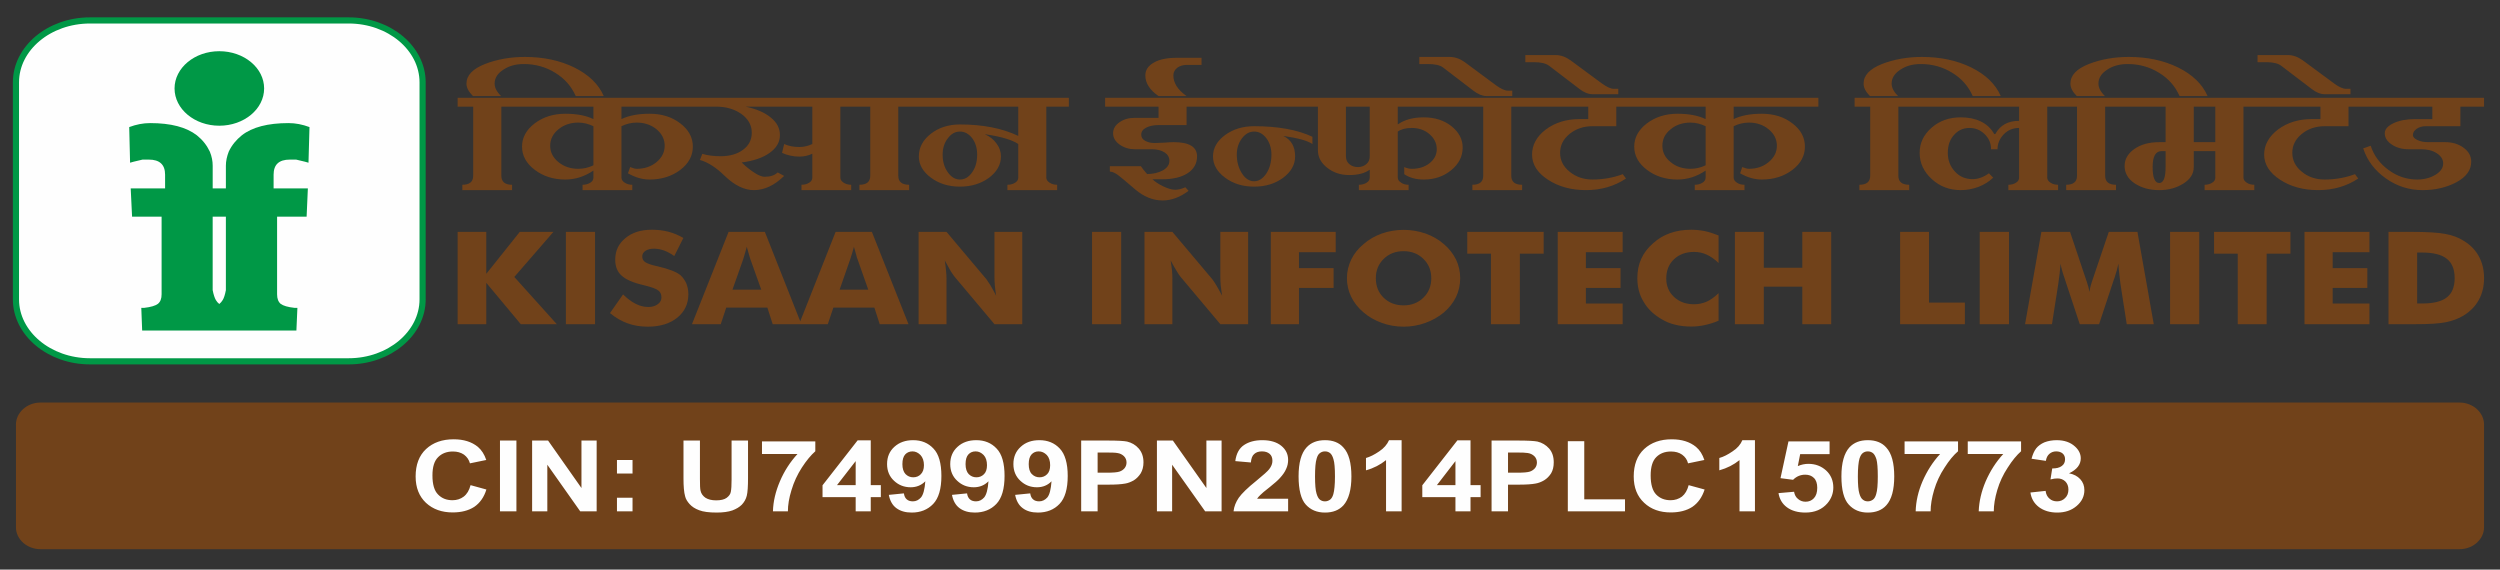 <?xml version="1.0" encoding="UTF-8"?>
<!DOCTYPE svg PUBLIC "-//W3C//DTD SVG 1.1//EN" "http://www.w3.org/Graphics/SVG/1.1/DTD/svg11.dtd">
<!-- Creator: CorelDRAW X7 -->
<svg xmlns="http://www.w3.org/2000/svg" xml:space="preserve" width="200.66mm" height="45.72mm" version="1.1" style="shape-rendering:geometricPrecision; text-rendering:geometricPrecision; image-rendering:optimizeQuality; fill-rule:evenodd; clip-rule:evenodd"
viewBox="0 0 20066 4572"
 xmlns:xlink="http://www.w3.org/1999/xlink">
 <rect x="0" y="0" width="20066" height="4572" fill="#333333" stroke="none"/>
 <defs>
  <style type="text/css">
   <![CDATA[
    .str0 {stroke:#009846;stroke-width:49.38}
    .fil3 {fill:#FEFEFE}
    .fil0 {fill:#71421A}
    .fil4 {fill:#009846}
    .fil1 {fill:#FEFEFE;fill-rule:nonzero}
    .fil2 {fill:#71421A;fill-rule:nonzero}
   ]]>
  </style>
 </defs>
 <g id="Layer_x0020_1">
  <path class="fil0" d="M325 3231l19416 0c108,0 197,80 197,177l0 824c0,97 -89,176 -197,176l-19416 0c-108,0 -197,-79 -197,-176l0 -824c0,-97 89,-177 197,-177z"/>
  <path class="fil1" d="M3777 3894l127 35c-19,62 -52,108 -97,139 -46,30 -104,45 -174,45 -86,0 -158,-25 -214,-77 -55,-52 -83,-122 -83,-212 0,-94 28,-168 84,-220 56,-52 130,-78 221,-78 80,0 145,20 195,61 29,25 52,60 67,105l-131 27c-8,-29 -24,-52 -48,-70 -25,-17 -54,-25 -89,-25 -49,0 -88,15 -118,45 -31,30 -46,79 -46,147 0,72 15,123 45,153 30,31 68,46 116,46 35,0 65,-10 90,-29 26,-20 44,-50 55,-92zm236 210l0 -568 132 0 0 568 -132 0zm258 0l0 -568 128 0 268 381 0 -381 122 0 0 568 -132 0 -264 -374 0 374 -122 0zm681 -303l0 -109 125 0 0 109 -125 0zm0 303l0 -109 125 0 0 109 -125 0zm534 -568l132 0 0 308c0,49 1,80 5,95 5,23 19,42 39,56 22,14 50,21 87,21 37,0 65,-7 83,-20 19,-14 31,-30 34,-49 4,-20 6,-52 6,-97l0 -314 132 0 0 299c0,68 -3,116 -10,144 -7,28 -21,52 -40,72 -19,19 -44,34 -76,46 -32,11 -74,17 -125,17 -62,0 -109,-6 -142,-19 -32,-12 -57,-28 -76,-49 -18,-20 -31,-41 -36,-63 -9,-32 -13,-80 -13,-144l0 -303zm630 108l0 -101 428 0 0 79c-35,31 -71,74 -108,131 -36,56 -64,116 -83,180 -20,64 -29,121 -29,171l-120 0c2,-79 21,-159 56,-241 35,-82 82,-155 141,-219l-285 0zm752 460l0 -114 -266 0 0 -95 282 -361 105 0 0 360 81 0 0 96 -81 0 0 114 -121 0zm0 -210l0 -193 -150 193 150 0zm266 78l121 -12c3,22 11,38 23,48 12,11 29,16 49,16 26,0 47,-11 65,-31 18,-21 30,-64 35,-130 -32,32 -71,48 -118,48 -51,0 -96,-17 -133,-52 -37,-34 -56,-79 -56,-134 0,-58 20,-104 59,-139 40,-36 90,-53 150,-53 67,0 121,22 163,67 43,44 64,118 64,220 0,104 -22,179 -66,225 -44,46 -102,69 -172,69 -51,0 -92,-12 -124,-36 -31,-23 -51,-59 -60,-106zm282 -238c0,-35 -10,-63 -28,-82 -19,-19 -40,-29 -64,-29 -23,0 -43,8 -58,24 -15,16 -23,42 -23,78 0,36 9,63 25,80 17,17 37,26 62,26 24,0 45,-8 61,-25 16,-16 25,-40 25,-72zm225 238l121 -12c3,22 11,38 23,48 12,11 29,16 49,16 26,0 47,-11 65,-31 18,-21 30,-64 35,-130 -32,32 -71,48 -118,48 -52,0 -96,-17 -133,-52 -37,-34 -56,-79 -56,-134 0,-58 20,-104 59,-139 39,-36 90,-53 150,-53 66,0 121,22 163,67 43,44 64,118 64,220 0,104 -22,179 -66,225 -44,46 -102,69 -173,69 -50,0 -91,-12 -123,-36 -31,-23 -51,-59 -60,-106zm281 -238c0,-35 -9,-63 -27,-82 -19,-19 -40,-29 -64,-29 -24,0 -43,8 -58,24 -15,16 -23,42 -23,78 0,36 9,63 25,80 17,17 37,26 62,26 24,0 44,-8 61,-25 16,-16 24,-40 24,-72zm226 238l121 -12c3,22 11,38 23,48 12,11 29,16 49,16 25,0 47,-11 65,-31 18,-21 29,-64 34,-130 -31,32 -70,48 -117,48 -52,0 -96,-17 -133,-52 -37,-34 -56,-79 -56,-134 0,-58 20,-104 59,-139 39,-36 89,-53 150,-53 66,0 121,22 163,67 42,44 64,118 64,220 0,104 -22,179 -66,225 -44,46 -102,69 -173,69 -51,0 -92,-12 -123,-36 -31,-23 -51,-59 -60,-106zm281 -238c0,-35 -9,-63 -27,-82 -19,-19 -40,-29 -65,-29 -23,0 -42,8 -57,24 -15,16 -23,42 -23,78 0,36 8,63 25,80 17,17 37,26 62,26 24,0 44,-8 61,-25 16,-16 24,-40 24,-72zm249 370l0 -568 212 0c80,0 132,3 156,8 37,9 69,27 94,56 25,29 38,65 38,111 0,35 -8,64 -22,88 -15,23 -33,42 -55,56 -23,13 -45,22 -68,26 -32,6 -77,9 -137,9l-86 0 0 214 -132 0zm132 -472l0 162 72 0c52,0 87,-3 104,-9 18,-6 31,-16 41,-28 10,-13 15,-28 15,-45 0,-20 -7,-37 -21,-51 -14,-13 -31,-22 -53,-25 -15,-3 -47,-4 -94,-4l-64 0zm476 472l0 -568 128 0 269 381 0 -381 122 0 0 568 -132 0 -265 -374 0 374 -122 0zm1053 -101l0 101 -438 0c4,-39 19,-75 42,-109 24,-34 71,-80 141,-136 56,-46 91,-77 103,-93 18,-23 26,-45 26,-67 0,-25 -7,-43 -22,-56 -15,-13 -36,-20 -62,-20 -26,0 -47,7 -62,21 -16,13 -24,36 -27,68l-125 -11c8,-60 31,-103 70,-129 39,-26 88,-39 147,-39 64,0 115,15 152,45 37,30 55,68 55,113 0,26 -5,50 -16,73 -10,24 -27,48 -50,73 -15,17 -42,41 -82,73 -40,31 -65,52 -75,63 -11,10 -19,20 -26,30l249 0zm296 -470c63,0 113,19 148,59 43,46 64,124 64,232 0,107 -22,185 -64,232 -36,39 -85,58 -148,58 -64,0 -115,-21 -154,-64 -38,-42 -58,-118 -58,-227 0,-108 21,-185 64,-232 36,-39 85,-58 148,-58zm0 90c-15,0 -28,4 -40,13 -12,8 -21,23 -27,45 -9,28 -13,76 -13,143 0,66 4,112 12,137 7,25 17,42 28,50 12,9 25,13 40,13 15,0 28,-5 40,-13 11,-8 21,-23 27,-45 8,-28 13,-76 13,-142 0,-67 -4,-113 -12,-138 -7,-25 -17,-42 -28,-50 -12,-9 -25,-13 -40,-13zm615 481l-125 0 0 -411c-46,37 -99,65 -161,82l0 -99c32,-9 68,-27 106,-53 38,-25 64,-56 79,-90l101 0 0 571zm432 0l0 -114 -266 0 0 -95 282 -361 105 0 0 360 81 0 0 96 -81 0 0 114 -121 0zm0 -210l0 -193 -149 193 149 0zm290 210l0 -568 211 0c80,0 132,3 157,8 37,9 68,27 94,56 25,29 37,65 37,111 0,35 -7,64 -21,88 -15,23 -33,42 -56,56 -22,13 -45,22 -68,26 -31,6 -77,9 -136,9l-86 0 0 214 -132 0zm132 -472l0 162 72 0c52,0 86,-3 104,-9 17,-6 31,-16 41,-28 10,-13 15,-28 15,-45 0,-20 -7,-37 -21,-51 -14,-13 -32,-22 -53,-25 -16,-3 -47,-4 -95,-4l-63 0zm480 472l0 -563 132 0 0 467 327 0 0 96 -459 0zm970 -210l128 35c-20,62 -53,108 -98,139 -46,30 -104,45 -174,45 -86,0 -158,-25 -213,-77 -56,-52 -84,-122 -84,-212 0,-94 28,-168 84,-220 56,-52 130,-78 221,-78 80,0 145,20 195,61 30,25 52,60 67,105l-131 27c-7,-29 -23,-52 -48,-70 -24,-17 -54,-25 -89,-25 -49,0 -88,15 -118,45 -30,30 -45,79 -45,147 0,72 15,123 44,153 30,31 69,46 116,46 35,0 65,-10 91,-29 25,-20 43,-50 54,-92zm532 210l-124 0 0 -411c-46,37 -100,65 -162,82l0 -99c33,-9 68,-27 106,-53 39,-25 65,-56 79,-90l101 0 0 571zm189 -146l125 -11c4,24 14,44 32,58 17,15 38,22 60,22 27,0 49,-9 67,-28 18,-19 27,-47 27,-84 0,-35 -9,-62 -27,-79 -18,-18 -41,-26 -70,-26 -36,0 -69,13 -97,41l-101 -13 64 -295 330 0 0 102 -236 0 -19 96c28,-12 56,-18 85,-18 56,0 103,18 142,53 38,35 58,81 58,137 0,47 -16,89 -47,126 -43,50 -102,75 -177,75 -60,0 -110,-14 -148,-42 -38,-28 -60,-66 -68,-114zm717 -425c63,0 113,19 148,59 43,46 64,124 64,232 0,107 -21,185 -64,232 -35,39 -85,58 -148,58 -63,0 -114,-21 -153,-64 -39,-42 -59,-118 -59,-227 0,-108 22,-185 64,-232 36,-39 85,-58 148,-58zm0 90c-15,0 -28,4 -40,13 -11,8 -20,23 -27,45 -8,28 -13,76 -13,143 0,66 4,112 12,137 7,25 17,42 29,50 11,9 24,13 39,13 15,0 28,-5 40,-13 12,-8 21,-23 27,-45 9,-28 13,-76 13,-142 0,-67 -4,-113 -11,-138 -8,-25 -18,-42 -29,-50 -12,-9 -25,-13 -40,-13zm295 21l0 -101 429 0 0 79c-36,31 -72,74 -108,131 -37,56 -65,116 -84,180 -19,64 -28,121 -28,171l-120 0c2,-79 20,-159 55,-241 36,-82 82,-155 141,-219l-285 0zm507 0l0 -101 428 0 0 79c-35,31 -71,74 -107,131 -37,56 -65,116 -84,180 -19,64 -28,121 -28,171l-121 0c3,-79 21,-159 56,-241 36,-82 82,-155 141,-219l-285 0zm503 309l122 -13c3,27 14,48 31,62 16,15 37,22 61,22 25,0 47,-9 64,-26 18,-17 27,-40 27,-69 0,-27 -9,-49 -25,-65 -17,-16 -38,-24 -62,-24 -16,0 -35,2 -57,8l14 -88c33,0 59,-6 77,-20 18,-13 26,-31 26,-54 0,-19 -6,-34 -19,-46 -13,-11 -31,-17 -52,-17 -22,0 -40,7 -55,20 -15,13 -24,31 -28,56l-115 -17c9,-34 21,-62 37,-83 16,-20 39,-37 67,-49 29,-11 62,-17 98,-17 61,0 110,17 147,51 31,28 46,60 46,95 0,50 -31,90 -94,120 37,7 67,22 90,47 22,24 33,53 33,88 0,50 -21,92 -62,127 -42,36 -94,53 -156,53 -59,0 -108,-15 -147,-44 -39,-30 -61,-69 -68,-117z"/>
  <path class="fil2" d="M4204 856l-180 0 0 555c0,48 29,72 86,72l0 43 -399 0 0 -43c58,0 87,-24 87,-72l0 -555 -125 0 0 -71 531 0 0 71zm-531 1746l0 -741 230 0 0 337 269 -337 270 0 -314 362 341 379 -289 0 -277 -332 0 332 -230 0zm869 0l0 -741 234 0 0 741 -234 0zm459 -239c34,34 68,59 102,76 33,17 67,25 100,25 31,0 56,-7 76,-22 20,-14 30,-32 30,-55 0,-24 -8,-43 -26,-56 -17,-14 -56,-27 -116,-42 -84,-19 -143,-45 -177,-76 -35,-31 -52,-74 -52,-129 0,-71 27,-128 82,-173 54,-45 125,-67 211,-67 47,0 92,5 134,16 42,11 82,28 120,50l-73 145c-27,-19 -54,-34 -81,-44 -28,-10 -55,-15 -82,-15 -28,0 -51,6 -68,17 -18,12 -26,27 -26,45 0,19 7,34 22,45 16,11 45,22 89,32l10 2c95,22 157,47 187,73 20,19 35,41 46,66 10,25 16,54 16,85 0,78 -30,141 -89,189 -60,48 -139,72 -237,72 -60,0 -114,-9 -162,-27 -49,-17 -96,-45 -141,-82l105 -150zm878 -38l231 0 -87 -244c-2,-7 -6,-19 -11,-36 -4,-16 -10,-38 -18,-64 -5,19 -10,36 -15,53 -4,16 -9,32 -14,47l-86 244zm-325 277l294 -741 291 0 293 741 -230 0 -43 -133 -330 0 -44 133 -231 0zm1185 -277l230 0 -86 -244c-3,-7 -7,-19 -11,-36 -5,-16 -11,-38 -18,-64 -5,19 -10,36 -15,53 -5,16 -10,32 -15,47l-85 244zm-325 277l293 -741 291 0 294 741 -231 0 -43 -133 -329 0 -45 133 -230 0zm959 0l0 -741 224 0 321 381c6,8 16,24 31,47 14,23 29,51 46,84 -4,-31 -8,-58 -10,-82 -2,-24 -3,-45 -3,-64l0 -366 223 0 0 741 -223 0 -321 -382c-7,-8 -17,-24 -32,-47 -14,-24 -29,-51 -46,-83 5,31 8,59 10,82 3,25 4,46 4,64l0 366 -224 0zm1392 0l0 -741 234 0 0 741 -234 0zm421 0l0 -741 224 0 321 381c7,8 17,24 31,47 14,23 29,51 47,84 -5,-31 -8,-58 -11,-82 -2,-24 -3,-45 -3,-64l0 -366 223 0 0 741 -223 0 -321 -382c-7,-8 -17,-24 -31,-47 -15,-24 -30,-51 -47,-83 5,31 8,59 11,82 2,25 3,46 3,64l0 366 -224 0zm1014 0l0 -741 521 0 0 163 -295 0 0 128 278 0 0 159 -278 0 0 291 -226 0zm1520 -369c0,54 -11,103 -33,150 -23,47 -55,88 -98,125 -44,36 -93,64 -149,84 -56,20 -114,30 -174,30 -61,0 -119,-10 -174,-30 -56,-20 -105,-48 -147,-84 -44,-37 -77,-79 -100,-126 -22,-46 -34,-96 -34,-149 0,-53 12,-102 34,-149 23,-47 56,-89 100,-125 42,-37 91,-65 147,-85 55,-19 113,-29 174,-29 61,0 119,10 175,29 56,20 105,48 148,85 42,36 75,78 98,125 22,46 33,96 33,149zm-454 218c64,0 117,-21 159,-62 42,-41 63,-93 63,-156 0,-62 -21,-114 -63,-155 -43,-42 -96,-62 -159,-62 -64,0 -117,20 -160,62 -42,41 -63,93 -63,155 0,64 21,116 62,156 42,41 95,62 161,62zm701 151l0 -566 -190 0 0 -175 613 0 0 175 -191 0 0 566 -232 0zm536 0l0 -741 521 0 0 163 -295 0 0 128 278 0 0 159 -278 0 0 125 295 0 0 166 -521 0zm1291 -712l0 221c-32,-31 -64,-53 -95,-67 -32,-15 -66,-22 -102,-22 -66,0 -120,20 -161,59 -42,40 -62,91 -62,155 0,60 21,109 63,148 42,39 95,58 160,58 36,0 70,-7 102,-21 31,-14 63,-37 95,-68l0 221c-37,16 -74,27 -110,35 -36,8 -73,12 -110,12 -47,0 -90,-5 -129,-15 -39,-9 -75,-24 -108,-44 -64,-37 -112,-83 -145,-140 -34,-56 -50,-119 -50,-190 0,-56 10,-108 31,-154 21,-47 53,-89 96,-126 40,-37 86,-63 136,-81 51,-18 107,-27 169,-27 37,0 74,4 110,11 36,8 73,20 110,35zm131 712l0 -741 232 0 0 288 309 0 0 -288 232 0 0 741 -232 0 0 -301 -309 0 0 301 -232 0zm1326 0l0 -741 232 0 0 568 288 0 0 173 -520 0zm639 0l0 -741 235 0 0 741 -235 0zm1397 0l-217 0 -50 -320c-3,-23 -6,-48 -9,-76 -3,-27 -6,-57 -8,-90 -6,31 -16,70 -32,117 -3,10 -6,17 -8,22l-115 347 -155 0 -115 -347c-2,-5 -4,-12 -7,-22 -17,-47 -27,-86 -32,-117 -2,28 -5,56 -8,84 -3,27 -7,54 -11,82l-50 320 -216 0 131 -741 230 0 128 382c1,3 3,7 5,14 12,34 19,63 23,87 1,-13 4,-28 8,-44 4,-16 10,-35 18,-58l129 -381 230 0 131 741zm131 0l0 -741 234 0 0 741 -234 0zm543 0l0 -566 -190 0 0 -175 613 0 0 175 -191 0 0 566 -232 0zm536 0l0 -741 521 0 0 163 -295 0 0 128 278 0 0 159 -278 0 0 125 295 0 0 166 -521 0zm674 0l0 -741 178 0c132,0 225,6 280,17 55,10 103,28 144,54 54,32 95,74 123,125 28,51 42,110 42,175 0,66 -14,124 -42,175 -28,51 -69,93 -123,126 -41,25 -88,42 -140,53 -53,11 -135,16 -245,16l-39 0 -178 0zm230 -166l39 0c91,0 158,-16 199,-49 42,-32 63,-84 63,-155 0,-70 -21,-122 -63,-155 -41,-33 -108,-50 -199,-50l-39 0 0 409zm-14555 -1665l-225 0c-35,-79 -90,-141 -165,-187 -76,-47 -160,-70 -252,-70 -64,0 -119,15 -165,46 -46,30 -69,67 -69,111 0,33 17,66 52,100l-226 0c-34,-34 -52,-67 -52,-100 0,-66 50,-118 148,-157 98,-38 205,-57 321,-57 149,0 281,28 397,85 115,57 194,133 236,229zm822 85l-680 0 0 100c60,-29 135,-43 226,-43 96,0 178,25 246,77 67,51 101,113 101,187 0,73 -34,136 -101,187 -68,51 -150,77 -246,77 -59,0 -116,-17 -174,-50l18 -50c22,9 40,14 52,14 63,0 116,-18 160,-54 43,-36 65,-80 65,-131 0,-52 -22,-96 -65,-132 -44,-36 -97,-54 -160,-54 -42,0 -83,10 -122,29l0 413c0,15 9,29 26,40 18,12 38,17 61,17l0 43 -399 0 0 -43c23,0 43,-5 61,-16 17,-10 26,-24 26,-41l0 -57c-71,48 -146,72 -226,72 -95,0 -177,-26 -245,-78 -68,-51 -102,-114 -102,-186 0,-73 34,-135 102,-187 68,-51 150,-77 245,-77 91,0 166,14 226,43l0 -100 -625 0 0 -71 1530 0 0 71zm-905 471l0 -314c-40,-19 -80,-29 -122,-29 -62,0 -115,18 -159,54 -44,36 -66,80 -66,132 0,51 22,95 66,131 44,36 97,54 159,54 42,0 82,-9 122,-28zm2163 -471l-181 0 0 570c0,15 9,29 26,40 18,12 38,17 61,17l0 43 -399 0 0 -43c23,0 44,-5 61,-16 17,-10 26,-24 26,-41l0 -192c-32,15 -67,23 -104,23 -49,0 -95,-10 -139,-30l17 -71c35,16 75,24 122,24 35,0 70,-8 104,-24l0 -300 -536 0c86,18 154,47 202,87 49,39 74,86 74,141 0,57 -28,105 -84,144 -55,39 -130,64 -223,76 31,31 65,58 100,81 35,23 63,34 85,34 46,0 80,-12 104,-35l52 28c-78,76 -159,114 -243,114 -77,0 -155,-38 -234,-114 -68,-67 -135,-110 -199,-128l19 -49c44,13 93,19 146,19 74,0 135,-17 181,-52 47,-34 70,-80 70,-137 0,-60 -28,-110 -83,-150 -56,-39 -123,-59 -202,-59l-147 0 0 -71 1324 0 0 71zm465 0l-181 0 0 555c0,48 29,72 87,72l0 43 -399 0 0 -43c58,0 87,-24 87,-72l0 -555 -125 0 0 -71 531 0 0 71zm1188 0l-181 0 0 570c0,15 9,29 26,40 18,12 38,17 61,17l0 43 -399 0 0 -43c23,0 43,-5 61,-16 17,-10 26,-24 26,-41l0 -270c-50,-34 -139,-60 -269,-79 42,19 74,45 96,77 23,31 34,65 34,101 0,67 -32,124 -96,172 -64,47 -142,71 -233,71 -91,0 -169,-24 -233,-72 -65,-48 -97,-105 -97,-171 0,-70 32,-131 96,-181 64,-50 142,-75 234,-75 182,0 338,30 468,92l0 -235 -848 0 0 -71 1254 0 0 71zm-874 200c-38,0 -71,18 -98,55 -28,36 -41,80 -41,130 0,55 13,102 41,141 27,39 60,59 98,59 38,0 71,-19 98,-58 27,-38 40,-85 40,-142 0,-52 -13,-96 -40,-132 -27,-35 -60,-53 -98,-53zm2048 -200l-229 0 0 148 -225 0c-40,0 -73,7 -100,21 -26,13 -39,32 -39,56 0,21 10,37 31,49 21,12 47,18 77,18 18,0 44,-1 78,-3 34,-3 59,-4 74,-4 125,0 188,38 188,114 0,57 -25,102 -75,135 -51,33 -119,49 -207,49l-76 0c21,20 50,39 87,57 38,18 69,27 94,27 25,0 53,-6 83,-20l26 29c-69,51 -138,77 -208,77 -78,0 -152,-30 -222,-90 -62,-53 -105,-90 -130,-109 -25,-20 -48,-31 -72,-33l0 -43 249 0c11,17 28,38 50,63 48,0 90,-10 126,-29 35,-20 53,-45 53,-77 0,-29 -13,-51 -39,-68 -26,-16 -60,-25 -100,-25l-139 0c-45,0 -85,-12 -121,-37 -35,-25 -53,-56 -53,-91 0,-36 18,-66 52,-89 34,-24 75,-35 122,-35l191 0 0 -90 -429 0 0 -71 883 0 0 71zm-109 -335l-118 0c-31,0 -57,8 -77,23 -20,16 -31,36 -31,61 0,62 36,117 106,166l-225 0c-71,-49 -106,-104 -106,-166 0,-42 22,-76 67,-102 44,-26 106,-39 184,-39l200 0 0 57zm916 335l-873 0 0 -71 873 0 0 71zm-26 300c-37,-26 -115,-48 -234,-65 64,31 95,85 95,164 0,67 -32,124 -96,172 -64,47 -141,71 -233,71 -91,0 -169,-24 -233,-72 -65,-48 -97,-105 -97,-171 0,-66 32,-123 97,-171 64,-47 142,-71 233,-71 190,0 347,28 468,85l0 58zm-468 -100c-38,0 -70,18 -98,55 -27,36 -41,80 -41,130 0,57 14,108 41,150 27,43 60,64 98,64 38,0 70,-21 98,-62 27,-41 41,-92 41,-152 0,-52 -14,-96 -41,-132 -27,-35 -59,-53 -98,-53zm1780 -200l-627 0 0 143c53,-38 123,-57 209,-57 87,0 161,23 221,70 60,48 91,105 91,172 0,72 -31,132 -92,182 -61,50 -134,75 -220,75 -64,0 -116,-15 -157,-43l0 -57c21,9 41,14 61,14 56,0 104,-15 142,-45 38,-30 58,-68 58,-112 0,-48 -20,-88 -58,-121 -38,-33 -86,-50 -142,-50 -48,0 -86,10 -113,29l0 370c0,15 9,29 27,40 17,12 37,17 60,17l0 43 -399 0 0 -43c23,0 43,-5 61,-16 17,-10 26,-24 26,-41l0 -64c-40,29 -95,43 -165,43 -69,0 -128,-20 -177,-59 -50,-39 -74,-86 -74,-141l0 -349 -84 0 0 -71 1352 0 0 71zm-852 398l0 -398 -191 0 0 398c0,27 9,49 28,64 18,15 41,23 68,23 26,0 49,-8 67,-23 19,-15 28,-37 28,-64zm1316 -398l-180 0 0 555c0,48 29,72 87,72l0 43 -399 0 0 -43c58,0 87,-24 87,-72l0 -555 -125 0 0 -71 530 0 0 71zm-172 -85l-208 0c-32,0 -67,-15 -104,-43l-243 -186c-25,-19 -65,-28 -121,-28l-70 0 0 -57 243 0c43,0 83,14 122,42l251 186c39,28 71,43 96,43l34 0 0 43zm993 85l-158 0 0 157 -191 0c-72,0 -133,21 -184,62 -51,42 -76,92 -76,152 0,59 25,110 76,151 51,42 112,63 184,63 87,0 168,-15 243,-43l26 35c-93,62 -200,93 -321,93 -119,0 -221,-28 -306,-84 -85,-55 -127,-123 -127,-201 0,-78 37,-146 111,-202 74,-55 164,-83 270,-83l70 0 0 -100 -504 0 0 -71 887 0 0 71zm-142 -100l-208 0c-33,0 -68,-14 -105,-43l-242 -185c-25,-19 -66,-29 -122,-29l-69 0 0 -57 243 0c42,0 82,15 121,43l252 186c39,28 70,42 95,42l35 0 0 43zm1606 100l-680 0 0 100c60,-29 135,-43 225,-43 97,0 179,25 246,77 68,51 101,113 101,187 0,73 -33,136 -101,187 -67,51 -149,77 -246,77 -58,0 -116,-17 -173,-50l17 -50c23,9 40,14 53,14 63,0 116,-18 159,-54 44,-36 66,-80 66,-131 0,-52 -22,-96 -66,-132 -43,-36 -96,-54 -159,-54 -42,0 -83,10 -122,29l0 413c0,15 9,29 26,40 17,12 38,17 61,17l0 43 -399 0 0 -43c23,0 43,-5 61,-16 17,-10 26,-24 26,-41l0 -57c-71,48 -146,72 -226,72 -95,0 -177,-26 -245,-78 -68,-51 -102,-114 -102,-186 0,-73 34,-135 102,-187 68,-51 150,-77 245,-77 91,0 166,14 226,43l0 -100 -625 0 0 -71 1530 0 0 71zm-905 471l0 -314c-40,-19 -80,-29 -122,-29 -62,0 -116,18 -159,54 -45,36 -66,80 -66,132 0,51 21,95 66,131 43,36 97,54 159,54 42,0 82,-9 122,-28zm1727 -471l-180 0 0 555c0,48 29,72 87,72l0 43 -400 0 0 -43c58,0 87,-24 87,-72l0 -555 -125 0 0 -71 531 0 0 71zm642 -85l-225 0c-35,-79 -89,-141 -165,-187 -76,-47 -160,-70 -252,-70 -64,0 -119,15 -165,46 -46,30 -69,67 -69,111 0,33 17,66 52,100l-226 0c-34,-34 -51,-67 -51,-100 0,-66 49,-118 147,-157 98,-38 205,-57 321,-57 149,0 281,28 397,85 115,57 194,133 236,229zm553 85l-180 0 0 570c0,15 9,29 26,40 17,12 38,17 61,17l0 43 -399 0 0 -43c23,0 43,-5 60,-16 18,-10 26,-24 26,-41l0 -399c-49,0 -90,17 -124,52 -33,35 -49,75 -49,119l-52 0c0,-48 -17,-88 -51,-121 -34,-33 -74,-50 -123,-50 -49,0 -91,19 -123,56 -34,37 -50,85 -50,144 0,58 18,107 56,149 37,41 85,62 143,62 44,0 88,-16 131,-47l34 35c-33,32 -72,56 -118,74 -46,17 -93,26 -142,26 -90,0 -168,-29 -232,-88 -65,-59 -98,-130 -98,-211 0,-79 32,-146 96,-202 64,-56 142,-83 234,-83 59,0 112,10 159,32 47,22 84,56 110,103l9 -2c38,-70 102,-105 190,-105l0 -114 -855 0 0 -71 1261 0 0 71zm465 0l-180 0 0 555c0,48 29,72 87,72l0 43 -400 0 0 -43c58,0 87,-24 87,-72l0 -555 -125 0 0 -71 531 0 0 71zm642 -85l-225 0c-35,-79 -89,-141 -165,-187 -76,-47 -160,-70 -252,-70 -64,0 -119,15 -165,46 -46,30 -69,67 -69,111 0,33 17,66 52,100l-226 0c-34,-34 -51,-67 -51,-100 0,-66 49,-118 147,-157 98,-38 205,-57 321,-57 149,0 281,28 397,85 115,57 194,133 236,229zm468 85l-180 0 0 570c0,15 9,29 26,40 17,12 38,17 61,17l0 43 -399 0 0 -43c23,0 43,-5 60,-16 18,-10 26,-24 26,-41l0 -213 -173 0 0 128c0,54 -28,98 -84,133 -56,35 -120,52 -193,52 -77,0 -142,-18 -197,-54 -54,-36 -81,-83 -81,-140 0,-54 26,-99 78,-136 53,-37 119,-55 200,-55l51 0 0 -285 -371 0 0 -71 1176 0 0 71zm-406 285l0 -285 -173 0 0 285 173 0zm-399 200l0 -128 -33 0c-47,0 -71,42 -71,128 0,85 18,128 53,128 34,0 51,-43 51,-128zm1626 -485l-158 0 0 157 -191 0c-72,0 -134,21 -184,62 -51,42 -76,92 -76,152 0,59 25,110 76,151 50,42 112,63 184,63 87,0 168,-15 243,-43l26 35c-93,62 -200,93 -321,93 -119,0 -222,-28 -307,-84 -84,-55 -127,-123 -127,-201 0,-78 38,-146 112,-202 74,-55 164,-83 270,-83l70 0 0 -100 -504 0 0 -71 887 0 0 71zm-142 -100l-209 0c-32,0 -67,-14 -104,-43l-243 -185c-24,-19 -65,-29 -121,-29l-69 0 0 -57 243 0c42,0 82,15 121,43l252 186c38,28 70,42 95,42l35 0 0 43zm1072 100l-190 0 0 157 -277 0c-30,0 -54,7 -74,21 -20,14 -30,31 -30,50 0,16 12,29 37,40 24,12 53,17 84,17l139 0c57,0 106,15 147,45 41,30 61,67 61,112 0,68 -40,122 -119,165 -80,42 -170,63 -271,63 -108,0 -206,-31 -295,-94 -89,-63 -150,-143 -182,-241l60 -21c26,79 74,144 143,194 69,51 146,77 230,77 57,0 106,-13 147,-38 41,-25 62,-55 62,-91 0,-32 -17,-59 -50,-81 -33,-22 -75,-33 -124,-33l-104 0c-53,0 -98,-13 -135,-38 -37,-25 -56,-55 -56,-90 0,-32 24,-59 70,-81 47,-22 104,-33 173,-33l139 0 0 -100 -581 0 0 -71 996 0 0 71z"/>
  <path class="fil3 str0" d="M722 164l2077 0c326,0 593,223 593,497l0 1742c0,273 -267,497 -593,497l-2077 0c-327,0 -594,-224 -594,-497l0 -1742c0,-274 267,-497 594,-497z"/>
  <path class="fil4" d="M1760 411c199,0 360,134 360,299 0,165 -161,299 -360,299 -198,0 -359,-134 -359,-299 0,-165 161,-299 359,-299zm-53 1101l106 0 0 -182c0,-37 8,-74 23,-113 24,-51 59,-94 105,-131 83,-65 208,-98 375,-98 56,0 112,11 168,32l-8 286 -28 -8 -71 -17c-12,0 -23,0 -33,0 -9,0 -15,0 -18,0 -87,0 -130,40 -130,121l0 110 275 0 -10 227 -237 0 0 572 0 51c0,36 10,61 29,77 20,15 57,26 111,32l23 0 -8 182 -521 0 -195 0 -522 0 -7 -182 23 0c53,-6 90,-17 110,-32 20,-16 30,-41 30,-77l0 -51 0 -572 -237 0 -11 -227 276 0 0 -110c0,-81 -44,-121 -130,-121 -4,0 -10,0 -18,0 -10,0 -21,0 -33,0l-72 17 -28 8 -7 -286c56,-21 112,-32 168,-32 167,0 291,33 375,98 46,37 80,80 104,131 16,39 23,76 23,113l0 182zm53 928c11,-9 20,-19 27,-31 11,-17 19,-44 26,-80l0 -34 0 -556 -106 0 0 556 0 34c7,36 16,63 26,80 7,12 16,22 27,31z"/>
 </g>
</svg>
